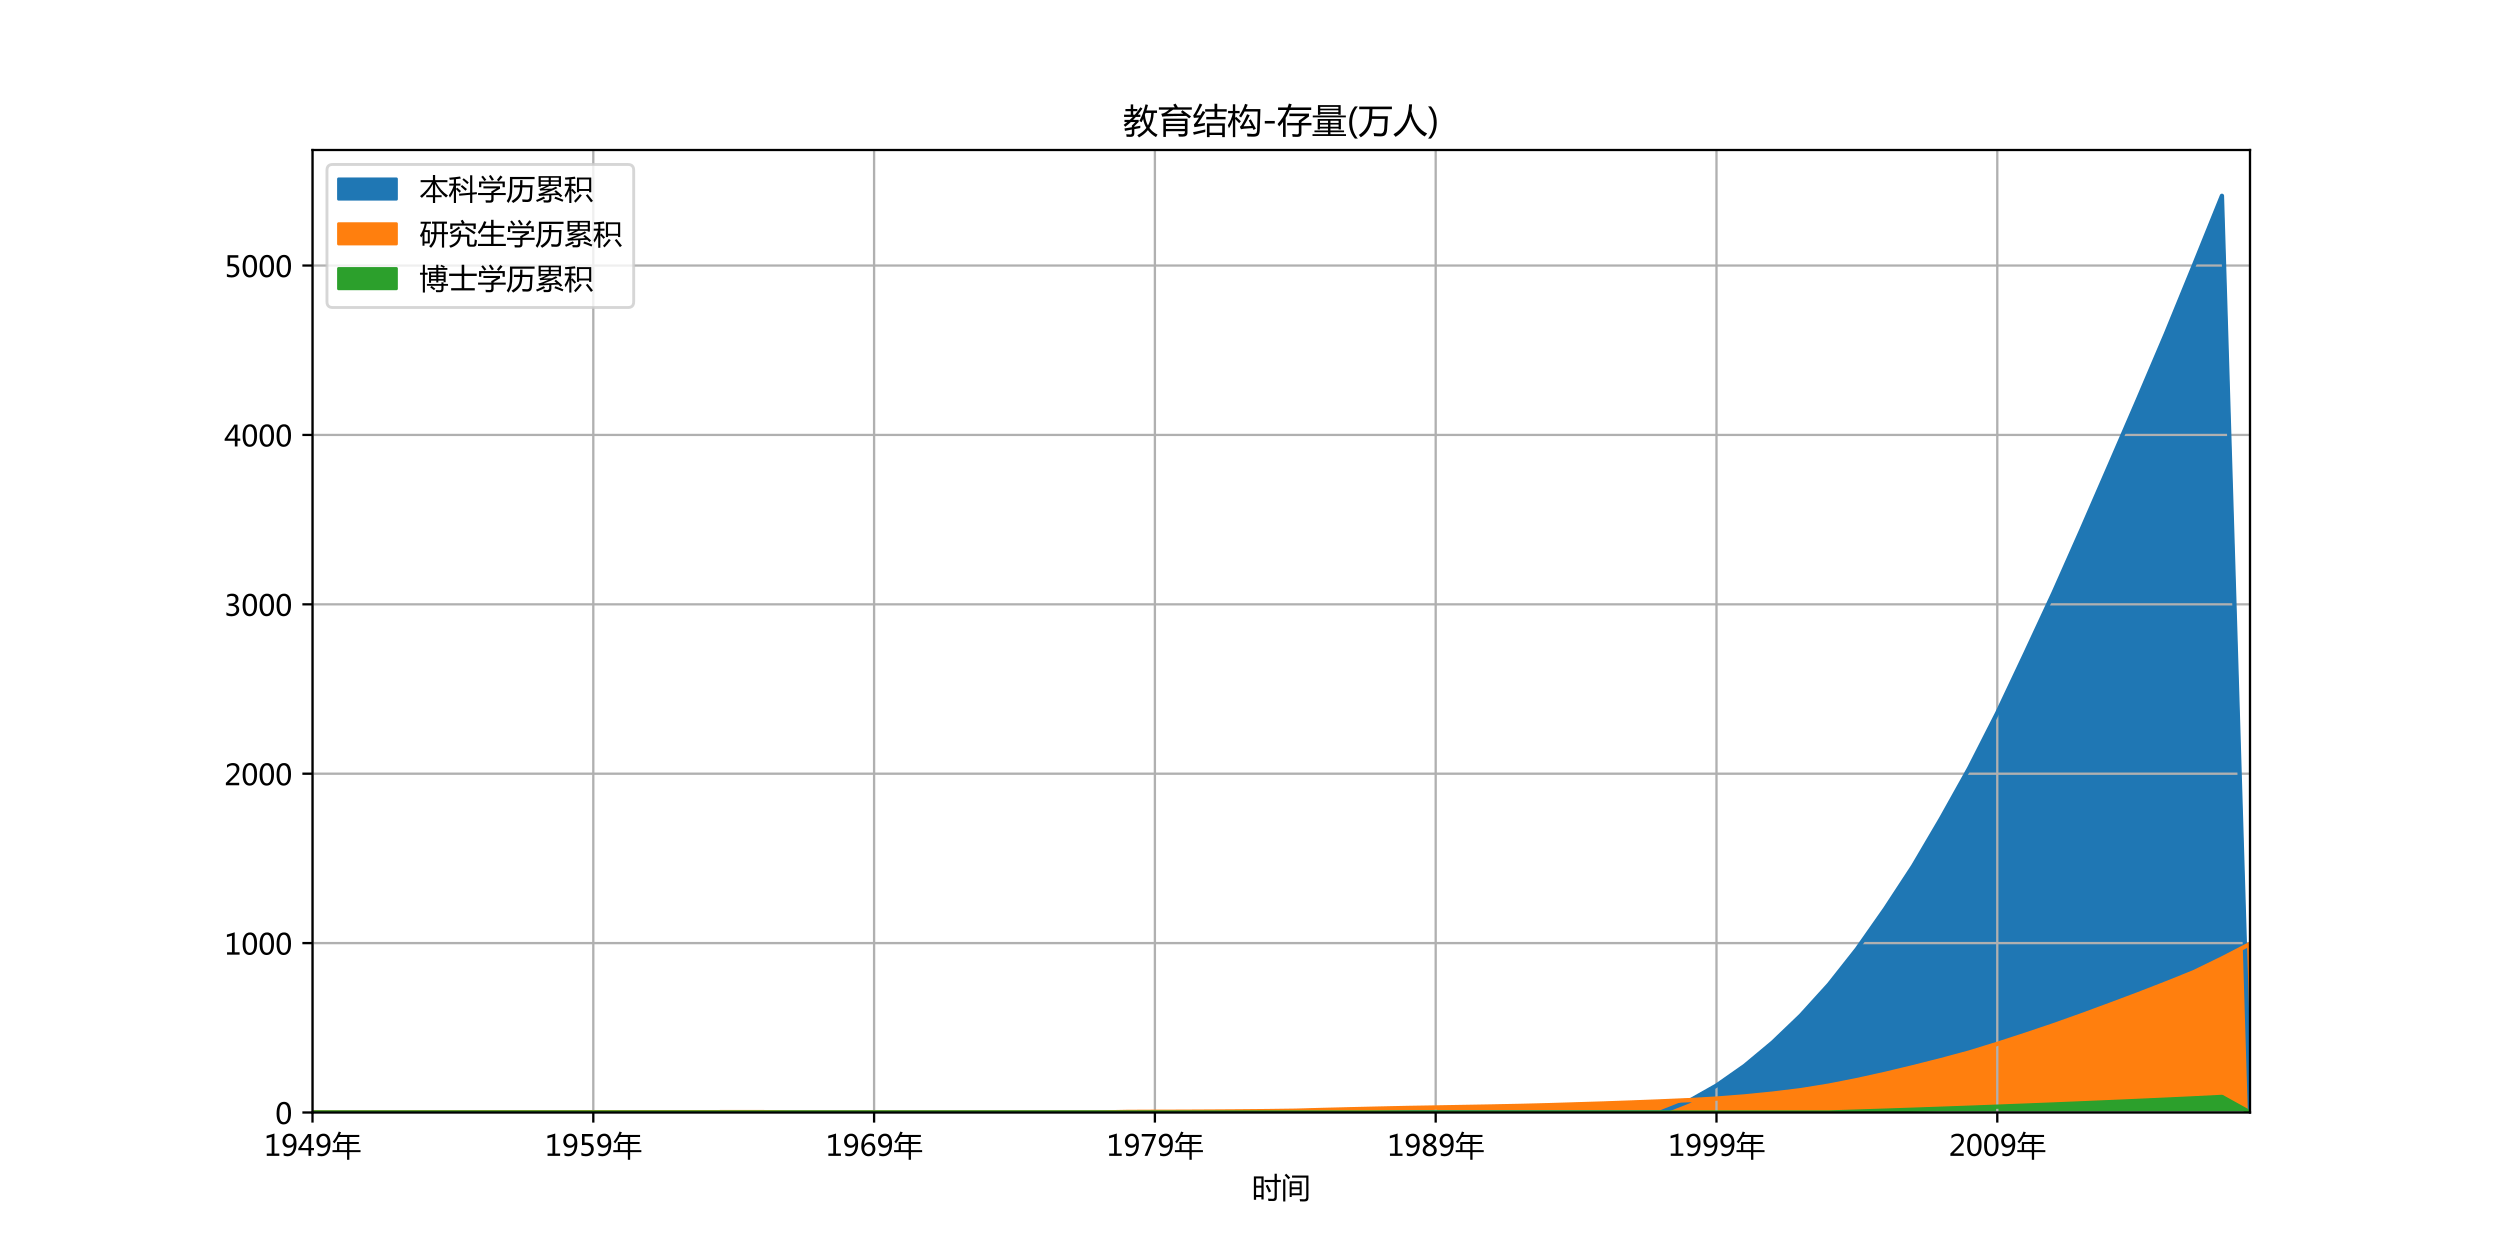 <?xml version="1.0" encoding="utf-8" standalone="no"?>
<!DOCTYPE svg PUBLIC "-//W3C//DTD SVG 1.1//EN"
  "http://www.w3.org/Graphics/SVG/1.1/DTD/svg11.dtd">
<!-- Created with matplotlib (http://matplotlib.org/) -->
<svg height="432pt" version="1.1" viewBox="0 0 864 432" width="864pt" xmlns="http://www.w3.org/2000/svg" xmlns:xlink="http://www.w3.org/1999/xlink">
 <defs>
  <style type="text/css">
*{stroke-linecap:butt;stroke-linejoin:round;}
  </style>
 </defs>
 <g id="figure_1">
  <g id="patch_1">
   <path d="M 0 432 
L 864 432 
L 864 0 
L 0 0 
z
" style="fill:#ffffff;"/>
  </g>
  <g id="axes_1">
   <g id="patch_2">
    <path d="M 108 384.48 
L 777.6 384.48 
L 777.6 51.84 
L 108 51.84 
z
" style="fill:#ffffff;"/>
   </g>
   <g id="PolyCollection_1">
    <defs>
     <path d="M 108 -47.52 
L 108 -47.52 
L 117.704 -47.52 
L 127.409 -47.52 
L 137.113 -47.52 
L 146.817 -47.52 
L 156.522 -47.52 
L 166.226 -47.52 
L 175.93 -47.52 
L 185.635 -47.52 
L 195.339 -47.52 
L 205.043 -47.52 
L 214.748 -47.52 
L 224.452 -47.52 
L 234.157 -47.52 
L 243.861 -47.52 
L 253.565 -47.52 
L 263.27 -47.52 
L 272.974 -47.52 
L 282.678 -47.52 
L 292.383 -47.52 
L 302.087 -47.52 
L 311.791 -47.52 
L 321.496 -47.52 
L 331.2 -47.52 
L 340.904 -47.52 
L 350.609 -47.52 
L 360.313 -47.52 
L 370.017 -47.52 
L 379.722 -47.52 
L 389.426 -47.52 
L 399.13 -47.52 
L 408.835 -47.52 
L 418.539 -47.52 
L 428.243 -47.52 
L 437.948 -47.52 
L 447.652 -47.52 
L 457.357 -47.52 
L 467.061 -47.52 
L 476.765 -47.52 
L 486.47 -47.52 
L 496.174 -47.52 
L 505.878 -47.52 
L 515.583 -47.52 
L 525.287 -47.52 
L 534.991 -47.52 
L 544.696 -47.52 
L 554.4 -47.52 
L 564.104 -47.52 
L 573.809 -47.52 
L 583.513 -47.52 
L 593.217 -47.52 
L 602.922 -47.52 
L 612.626 -47.52 
L 622.33 -47.52 
L 632.035 -47.52 
L 641.739 -47.52 
L 651.443 -47.52 
L 661.148 -47.52 
L 670.852 -47.52 
L 680.557 -47.52 
L 690.261 -47.52 
L 699.965 -47.52 
L 709.67 -47.52 
L 719.374 -47.52 
L 729.078 -47.52 
L 738.783 -47.52 
L 748.487 -47.52 
L 758.191 -47.52 
L 767.896 -47.52 
L 777.6 -47.52 
L 777.6 -47.52 
L 777.6 -47.52 
L 767.896 -364.32 
L 758.191 -340.274 
L 748.487 -316.541 
L 738.783 -293.744 
L 729.078 -271.298 
L 719.374 -248.968 
L 709.67 -227.07 
L 699.965 -206.191 
L 690.261 -185.628 
L 680.557 -166.537 
L 670.852 -149.147 
L 661.148 -132.632 
L 651.443 -117.816 
L 641.739 -103.979 
L 632.035 -91.69 
L 622.33 -81.005 
L 612.626 -71.709 
L 602.922 -63.619 
L 593.217 -56.827 
L 583.513 -51.344 
L 573.809 -47.52 
L 564.104 -47.52 
L 554.4 -47.52 
L 544.696 -47.52 
L 534.991 -47.52 
L 525.287 -47.52 
L 515.583 -47.52 
L 505.878 -47.52 
L 496.174 -47.52 
L 486.47 -47.52 
L 476.765 -47.52 
L 467.061 -47.52 
L 457.357 -47.52 
L 447.652 -47.52 
L 437.948 -47.52 
L 428.243 -47.52 
L 418.539 -47.52 
L 408.835 -47.52 
L 399.13 -47.52 
L 389.426 -47.52 
L 379.722 -47.52 
L 370.017 -47.52 
L 360.313 -47.52 
L 350.609 -47.52 
L 340.904 -47.52 
L 331.2 -47.52 
L 321.496 -47.52 
L 311.791 -47.52 
L 302.087 -47.52 
L 292.383 -47.52 
L 282.678 -47.52 
L 272.974 -47.52 
L 263.27 -47.52 
L 253.565 -47.52 
L 243.861 -47.52 
L 234.157 -47.52 
L 224.452 -47.52 
L 214.748 -47.52 
L 205.043 -47.52 
L 195.339 -47.52 
L 185.635 -47.52 
L 175.93 -47.52 
L 166.226 -47.52 
L 156.522 -47.52 
L 146.817 -47.52 
L 137.113 -47.52 
L 127.409 -47.52 
L 117.704 -47.52 
L 108 -47.52 
z
" id="mdea0670518" style="stroke:#1f77b4;"/>
    </defs>
    <g clip-path="url(#p32a58e1738)">
     <use style="fill:#1f77b4;stroke:#1f77b4;" x="0" xlink:href="#mdea0670518" y="432"/>
    </g>
   </g>
   <g id="PolyCollection_2">
    <defs>
     <path d="M 108 -47.521 
L 108 -47.52 
L 117.704 -47.52 
L 127.409 -47.52 
L 137.113 -47.52 
L 146.817 -47.52 
L 156.522 -47.52 
L 166.226 -47.52 
L 175.93 -47.52 
L 185.635 -47.52 
L 195.339 -47.52 
L 205.043 -47.52 
L 214.748 -47.52 
L 224.452 -47.52 
L 234.157 -47.52 
L 243.861 -47.52 
L 253.565 -47.52 
L 263.27 -47.52 
L 272.974 -47.52 
L 282.678 -47.52 
L 292.383 -47.52 
L 302.087 -47.52 
L 311.791 -47.52 
L 321.496 -47.52 
L 331.2 -47.52 
L 340.904 -47.52 
L 350.609 -47.52 
L 360.313 -47.52 
L 370.017 -47.52 
L 379.722 -47.52 
L 389.426 -47.52 
L 399.13 -47.52 
L 408.835 -47.52 
L 418.539 -47.52 
L 428.243 -47.52 
L 437.948 -47.52 
L 447.652 -47.52 
L 457.357 -47.52 
L 467.061 -47.52 
L 476.765 -47.52 
L 486.47 -47.52 
L 496.174 -47.52 
L 505.878 -47.52 
L 515.583 -47.52 
L 525.287 -47.52 
L 534.991 -47.52 
L 544.696 -47.52 
L 554.4 -47.52 
L 564.104 -47.52 
L 573.809 -47.52 
L 583.513 -47.52 
L 593.217 -47.52 
L 602.922 -47.52 
L 612.626 -47.52 
L 622.33 -47.52 
L 632.035 -47.52 
L 641.739 -47.52 
L 651.443 -47.52 
L 661.148 -47.52 
L 670.852 -47.52 
L 680.557 -47.52 
L 690.261 -47.52 
L 699.965 -47.52 
L 709.67 -47.52 
L 719.374 -47.52 
L 729.078 -47.52 
L 738.783 -47.52 
L 748.487 -47.52 
L 758.191 -47.52 
L 767.896 -47.52 
L 777.6 -47.52 
L 777.6 -105.76 
L 777.6 -105.76 
L 767.896 -100.737 
L 758.191 -96.018 
L 748.487 -92.113 
L 738.783 -88.336 
L 729.078 -84.699 
L 719.374 -81.12 
L 709.67 -77.668 
L 699.965 -74.389 
L 690.261 -71.238 
L 680.557 -68.247 
L 670.852 -65.633 
L 661.148 -63.183 
L 651.443 -60.853 
L 641.739 -58.717 
L 632.035 -56.807 
L 622.33 -55.233 
L 612.626 -54.047 
L 602.922 -53.08 
L 593.217 -52.328 
L 583.513 -51.788 
L 573.809 -51.363 
L 564.104 -50.99 
L 554.4 -50.642 
L 544.696 -50.343 
L 534.991 -50.046 
L 525.287 -49.799 
L 515.583 -49.603 
L 505.878 -49.429 
L 496.174 -49.256 
L 486.47 -49.089 
L 476.765 -48.88 
L 467.061 -48.651 
L 457.357 -48.41 
L 447.652 -48.135 
L 437.948 -48 
L 428.243 -47.908 
L 418.539 -47.843 
L 408.835 -47.788 
L 399.13 -47.767 
L 389.426 -47.72 
L 379.722 -47.52 
L 370.017 -47.52 
L 360.313 -47.52 
L 350.609 -47.52 
L 340.904 -47.52 
L 331.2 -47.52 
L 321.496 -47.52 
L 311.791 -47.52 
L 302.087 -47.52 
L 292.383 -47.52 
L 282.678 -47.52 
L 272.974 -47.52 
L 263.27 -47.657 
L 253.565 -47.648 
L 243.861 -47.641 
L 234.157 -47.637 
L 224.452 -47.629 
L 214.748 -47.616 
L 205.043 -47.603 
L 195.339 -47.595 
L 185.635 -47.593 
L 175.93 -47.591 
L 166.226 -47.578 
L 156.522 -47.568 
L 146.817 -47.561 
L 137.113 -47.544 
L 127.409 -47.534 
L 117.704 -47.527 
L 108 -47.521 
z
" id="m414ee2c685" style="stroke:#ff7f0e;"/>
    </defs>
    <g clip-path="url(#p32a58e1738)">
     <use style="fill:#ff7f0e;stroke:#ff7f0e;" x="0" xlink:href="#m414ee2c685" y="432"/>
    </g>
   </g>
   <g id="PolyCollection_3">
    <defs>
     <path d="M 108 -47.52 
L 108 -47.52 
L 117.704 -47.52 
L 127.409 -47.52 
L 137.113 -47.52 
L 146.817 -47.52 
L 156.522 -47.52 
L 166.226 -47.52 
L 175.93 -47.52 
L 185.635 -47.52 
L 195.339 -47.52 
L 205.043 -47.52 
L 214.748 -47.52 
L 224.452 -47.52 
L 234.157 -47.52 
L 243.861 -47.52 
L 253.565 -47.52 
L 263.27 -47.52 
L 272.974 -47.52 
L 282.678 -47.52 
L 292.383 -47.52 
L 302.087 -47.52 
L 311.791 -47.52 
L 321.496 -47.52 
L 331.2 -47.52 
L 340.904 -47.52 
L 350.609 -47.52 
L 360.313 -47.52 
L 370.017 -47.52 
L 379.722 -47.52 
L 389.426 -47.52 
L 399.13 -47.52 
L 408.835 -47.52 
L 418.539 -47.52 
L 428.243 -47.52 
L 437.948 -47.52 
L 447.652 -47.52 
L 457.357 -47.52 
L 467.061 -47.52 
L 476.765 -47.52 
L 486.47 -47.52 
L 496.174 -47.52 
L 505.878 -47.52 
L 515.583 -47.52 
L 525.287 -47.52 
L 534.991 -47.52 
L 544.696 -47.52 
L 554.4 -47.52 
L 564.104 -47.52 
L 573.809 -47.52 
L 583.513 -47.52 
L 593.217 -47.52 
L 602.922 -47.52 
L 612.626 -47.52 
L 622.33 -47.52 
L 632.035 -47.52 
L 641.739 -47.52 
L 651.443 -47.52 
L 661.148 -47.52 
L 670.852 -47.52 
L 680.557 -47.52 
L 690.261 -47.52 
L 699.965 -47.52 
L 709.67 -47.52 
L 719.374 -47.52 
L 729.078 -47.52 
L 738.783 -47.52 
L 748.487 -47.52 
L 758.191 -47.52 
L 767.896 -47.52 
L 777.6 -47.52 
L 777.6 -47.52 
L 777.6 -47.52 
L 767.896 -52.906 
L 758.191 -52.415 
L 748.487 -51.963 
L 738.783 -51.527 
L 729.078 -51.102 
L 719.374 -50.69 
L 709.67 -50.289 
L 699.965 -49.906 
L 690.261 -49.532 
L 680.557 -49.17 
L 670.852 -48.82 
L 661.148 -48.48 
L 651.443 -48.153 
L 641.739 -47.832 
L 632.035 -47.52 
L 622.33 -47.52 
L 612.626 -47.52 
L 602.922 -47.52 
L 593.217 -47.52 
L 583.513 -47.52 
L 573.809 -47.52 
L 564.104 -47.52 
L 554.4 -47.52 
L 544.696 -47.52 
L 534.991 -47.52 
L 525.287 -47.52 
L 515.583 -47.52 
L 505.878 -47.52 
L 496.174 -47.52 
L 486.47 -47.52 
L 476.765 -47.52 
L 467.061 -47.52 
L 457.357 -47.52 
L 447.652 -47.52 
L 437.948 -47.52 
L 428.243 -47.52 
L 418.539 -47.52 
L 408.835 -47.52 
L 399.13 -47.52 
L 389.426 -47.52 
L 379.722 -47.52 
L 370.017 -47.52 
L 360.313 -47.52 
L 350.609 -47.52 
L 340.904 -47.52 
L 331.2 -47.52 
L 321.496 -47.52 
L 311.791 -47.52 
L 302.087 -47.52 
L 292.383 -47.52 
L 282.678 -47.52 
L 272.974 -47.52 
L 263.27 -47.52 
L 253.565 -47.52 
L 243.861 -47.52 
L 234.157 -47.52 
L 224.452 -47.52 
L 214.748 -47.52 
L 205.043 -47.52 
L 195.339 -47.52 
L 185.635 -47.52 
L 175.93 -47.52 
L 166.226 -47.52 
L 156.522 -47.52 
L 146.817 -47.52 
L 137.113 -47.52 
L 127.409 -47.52 
L 117.704 -47.52 
L 108 -47.52 
z
" id="mf126eeb526" style="stroke:#2ca02c;"/>
    </defs>
    <g clip-path="url(#p32a58e1738)">
     <use style="fill:#2ca02c;stroke:#2ca02c;" x="0" xlink:href="#mf126eeb526" y="432"/>
    </g>
   </g>
   <g id="matplotlib.axis_1">
    <g id="xtick_1">
     <g id="line2d_1">
      <path clip-path="url(#p32a58e1738)" d="M 108 384.48 
L 108 51.84 
" style="fill:none;stroke:#b0b0b0;stroke-linecap:square;stroke-width:0.8;"/>
     </g>
     <g id="line2d_2">
      <defs>
       <path d="M 0 0 
L 0 3.5 
" id="ma302f17c4e" style="stroke:#000000;stroke-width:0.8;"/>
      </defs>
      <g>
       <use style="stroke:#000000;stroke-width:0.8;" x="108" xlink:href="#ma302f17c4e" y="384.48"/>
      </g>
     </g>
     <g id="text_1">
      <!-- 1949年 -->
      <defs>
       <path d="M 52.594 0 
L 9.234 0 
L 9.234 8.25 
L 26.172 8.25 
L 26.172 65.672 
L 8.797 60.641 
L 8.797 69.438 
L 35.688 77.25 
L 35.688 8.25 
L 52.594 8.25 
z
" id="MicrosoftYaHei-31"/>
       <path d="M 9.031 10.25 
Q 15.281 6.641 22.516 6.641 
Q 32.672 6.641 38.25 14.641 
Q 43.844 22.656 43.844 37.406 
Q 43.75 37.312 43.656 37.406 
Q 38.672 27.938 26.906 27.938 
Q 17.391 27.938 11.141 34.469 
Q 4.891 41.016 4.891 51.469 
Q 4.891 62.594 11.719 69.75 
Q 18.562 76.906 29.438 76.906 
Q 40.719 76.906 47.062 68.047 
Q 53.422 59.188 53.422 42.234 
Q 53.422 21.297 45.219 10.016 
Q 37.016 -1.266 22.516 -1.266 
Q 14.547 -1.266 9.031 1.312 
z
M 14.547 52.688 
Q 14.547 45.062 18.453 40.594 
Q 22.359 36.141 29.25 36.141 
Q 35.203 36.141 39.25 40.203 
Q 43.312 44.281 43.312 50.094 
Q 43.312 58.25 39.281 63.594 
Q 35.25 68.953 28.656 68.953 
Q 22.562 68.953 18.547 64.312 
Q 14.547 59.672 14.547 52.688 
z
" id="MicrosoftYaHei-39"/>
       <path d="M 55.078 19.625 
L 45.406 19.625 
L 45.406 0 
L 36.141 0 
L 36.141 19.625 
L 0.875 19.625 
L 0.875 25.828 
L 34.328 75.641 
L 45.406 75.641 
L 45.406 27.203 
L 55.078 27.203 
z
M 36.141 27.203 
L 36.141 58.891 
Q 36.141 62.25 36.328 66.656 
L 36.141 66.656 
Q 35.453 64.797 33.25 60.844 
L 10.75 27.203 
z
" id="MicrosoftYaHei-34"/>
       <path d="M 1.859 19.969 
L 17.578 19.969 
L 17.578 47.906 
L 52.156 47.906 
L 52.156 65.281 
L 23.438 65.281 
Q 16.844 53.422 8.688 43.406 
Q 6.156 46.141 2.641 48.875 
Q 16.5 64.5 23.438 83.938 
L 31.453 81.688 
Q 29.391 76.859 27.156 72.312 
L 94.344 72.312 
L 94.344 65.281 
L 60.062 65.281 
L 60.062 47.906 
L 92.672 47.906 
L 92.672 41.062 
L 60.062 41.062 
L 60.062 19.969 
L 98.734 19.969 
L 98.734 12.938 
L 60.062 12.938 
L 60.062 -13.422 
L 52.156 -13.422 
L 52.156 12.938 
L 1.859 12.938 
z
M 25.297 19.969 
L 52.156 19.969 
L 52.156 41.062 
L 25.297 41.062 
z
" id="MicrosoftYaHei-5e74"/>
      </defs>
      <g transform="translate(91.272 399.474)scale(0.1 -0.1)">
       <use xlink:href="#MicrosoftYaHei-31"/>
       <use x="58.643" xlink:href="#MicrosoftYaHei-39"/>
       <use x="117.285" xlink:href="#MicrosoftYaHei-34"/>
       <use x="175.928" xlink:href="#MicrosoftYaHei-39"/>
       <use x="234.57" xlink:href="#MicrosoftYaHei-5e74"/>
      </g>
     </g>
    </g>
    <g id="xtick_2">
     <g id="line2d_3">
      <path clip-path="url(#p32a58e1738)" d="M 205.043 384.48 
L 205.043 51.84 
" style="fill:none;stroke:#b0b0b0;stroke-linecap:square;stroke-width:0.8;"/>
     </g>
     <g id="line2d_4">
      <g>
       <use style="stroke:#000000;stroke-width:0.8;" x="205.043" xlink:href="#ma302f17c4e" y="384.48"/>
      </g>
     </g>
     <g id="text_2">
      <!-- 1959年 -->
      <defs>
       <path d="M 8.641 11.625 
Q 16.266 6.641 24.516 6.641 
Q 32.328 6.641 37.109 11 
Q 41.891 15.375 41.891 22.609 
Q 41.891 29.891 37.031 33.891 
Q 32.172 37.891 22.953 37.891 
Q 18.5 37.891 10.984 37.203 
L 10.984 75.641 
L 48.188 75.641 
L 48.188 67.188 
L 19.875 67.188 
L 19.875 45.797 
Q 24.125 46.047 26.266 46.047 
Q 38.234 46.047 44.922 39.984 
Q 51.609 33.938 51.609 23.297 
Q 51.609 12.312 44.422 5.516 
Q 37.25 -1.266 24.609 -1.266 
Q 14.016 -1.266 8.641 1.859 
z
" id="MicrosoftYaHei-35"/>
      </defs>
      <g transform="translate(188.315 399.474)scale(0.1 -0.1)">
       <use xlink:href="#MicrosoftYaHei-31"/>
       <use x="58.643" xlink:href="#MicrosoftYaHei-39"/>
       <use x="117.285" xlink:href="#MicrosoftYaHei-35"/>
       <use x="175.928" xlink:href="#MicrosoftYaHei-39"/>
       <use x="234.57" xlink:href="#MicrosoftYaHei-5e74"/>
      </g>
     </g>
    </g>
    <g id="xtick_3">
     <g id="line2d_5">
      <path clip-path="url(#p32a58e1738)" d="M 302.087 384.48 
L 302.087 51.84 
" style="fill:none;stroke:#b0b0b0;stroke-linecap:square;stroke-width:0.8;"/>
     </g>
     <g id="line2d_6">
      <g>
       <use style="stroke:#000000;stroke-width:0.8;" x="302.087" xlink:href="#ma302f17c4e" y="384.48"/>
      </g>
     </g>
     <g id="text_3">
      <!-- 1969年 -->
      <defs>
       <path d="M 49.703 65.922 
Q 43.797 68.953 37.359 68.953 
Q 27.547 68.953 21.578 60.406 
Q 15.625 51.859 15.531 37.062 
L 15.766 37.062 
Q 21.141 47.469 32.906 47.469 
Q 42.719 47.469 48.578 41.062 
Q 54.438 34.672 54.438 24.078 
Q 54.438 12.984 47.672 5.859 
Q 40.922 -1.266 30.422 -1.266 
Q 18.891 -1.266 12.328 7.734 
Q 5.766 16.75 5.766 33.297 
Q 5.766 53.328 14.375 65.109 
Q 23 76.906 37.062 76.906 
Q 45.125 76.906 49.703 74.703 
z
M 16.109 24.75 
Q 16.109 17.281 20.094 11.953 
Q 24.078 6.641 30.672 6.641 
Q 36.922 6.641 40.828 11.234 
Q 44.734 15.828 44.734 23.047 
Q 44.734 30.859 41.047 35.203 
Q 37.359 39.547 30.562 39.547 
Q 24.125 39.547 20.109 35.156 
Q 16.109 30.766 16.109 24.75 
z
" id="MicrosoftYaHei-36"/>
      </defs>
      <g transform="translate(285.359 399.474)scale(0.1 -0.1)">
       <use xlink:href="#MicrosoftYaHei-31"/>
       <use x="58.643" xlink:href="#MicrosoftYaHei-39"/>
       <use x="117.285" xlink:href="#MicrosoftYaHei-36"/>
       <use x="175.928" xlink:href="#MicrosoftYaHei-39"/>
       <use x="234.57" xlink:href="#MicrosoftYaHei-5e74"/>
      </g>
     </g>
    </g>
    <g id="xtick_4">
     <g id="line2d_7">
      <path clip-path="url(#p32a58e1738)" d="M 399.13 384.48 
L 399.13 51.84 
" style="fill:none;stroke:#b0b0b0;stroke-linecap:square;stroke-width:0.8;"/>
     </g>
     <g id="line2d_8">
      <g>
       <use style="stroke:#000000;stroke-width:0.8;" x="399.13" xlink:href="#ma302f17c4e" y="384.48"/>
      </g>
     </g>
     <g id="text_4">
      <!-- 1979年 -->
      <defs>
       <path d="M 53.766 72.312 
L 24.172 0 
L 14.266 0 
L 42.391 67.188 
L 4.594 67.188 
L 4.594 75.641 
L 53.766 75.641 
z
" id="MicrosoftYaHei-37"/>
      </defs>
      <g transform="translate(382.402 399.474)scale(0.1 -0.1)">
       <use xlink:href="#MicrosoftYaHei-31"/>
       <use x="58.643" xlink:href="#MicrosoftYaHei-39"/>
       <use x="117.285" xlink:href="#MicrosoftYaHei-37"/>
       <use x="175.928" xlink:href="#MicrosoftYaHei-39"/>
       <use x="234.57" xlink:href="#MicrosoftYaHei-5e74"/>
      </g>
     </g>
    </g>
    <g id="xtick_5">
     <g id="line2d_9">
      <path clip-path="url(#p32a58e1738)" d="M 496.174 384.48 
L 496.174 51.84 
" style="fill:none;stroke:#b0b0b0;stroke-linecap:square;stroke-width:0.8;"/>
     </g>
     <g id="line2d_10">
      <g>
       <use style="stroke:#000000;stroke-width:0.8;" x="496.174" xlink:href="#ma302f17c4e" y="384.48"/>
      </g>
     </g>
     <g id="text_5">
      <!-- 1989年 -->
      <defs>
       <path d="M 21.391 39.797 
Q 7.859 46.094 7.859 58.062 
Q 7.859 66.406 14.203 71.656 
Q 20.562 76.906 30.422 76.906 
Q 39.453 76.906 45.312 71.969 
Q 51.172 67.047 51.172 59.234 
Q 51.172 46.625 37.062 39.844 
L 37.062 39.656 
Q 53.609 33.688 53.609 19.344 
Q 53.609 9.906 46.797 4.312 
Q 39.984 -1.266 27.781 -1.266 
Q 17.781 -1.266 11.469 4.25 
Q 5.172 9.766 5.172 18.562 
Q 5.172 33.016 21.391 39.594 
z
M 41.5 58.109 
Q 41.5 63.188 38.328 66.109 
Q 35.156 69.047 29.734 69.047 
Q 24.656 69.047 21.094 65.984 
Q 17.531 62.938 17.531 58.203 
Q 17.531 48.734 29.391 43.797 
Q 41.5 48.828 41.5 58.109 
z
M 28.812 35.25 
Q 14.797 29.594 14.797 19.047 
Q 14.797 13.578 18.891 10.062 
Q 23 6.547 29.594 6.547 
Q 35.984 6.547 39.984 10.031 
Q 44 13.531 44 18.75 
Q 44 29.734 28.812 35.25 
z
" id="MicrosoftYaHei-38"/>
      </defs>
      <g transform="translate(479.446 399.474)scale(0.1 -0.1)">
       <use xlink:href="#MicrosoftYaHei-31"/>
       <use x="58.643" xlink:href="#MicrosoftYaHei-39"/>
       <use x="117.285" xlink:href="#MicrosoftYaHei-38"/>
       <use x="175.928" xlink:href="#MicrosoftYaHei-39"/>
       <use x="234.57" xlink:href="#MicrosoftYaHei-5e74"/>
      </g>
     </g>
    </g>
    <g id="xtick_6">
     <g id="line2d_11">
      <path clip-path="url(#p32a58e1738)" d="M 593.217 384.48 
L 593.217 51.84 
" style="fill:none;stroke:#b0b0b0;stroke-linecap:square;stroke-width:0.8;"/>
     </g>
     <g id="line2d_12">
      <g>
       <use style="stroke:#000000;stroke-width:0.8;" x="593.217" xlink:href="#ma302f17c4e" y="384.48"/>
      </g>
     </g>
     <g id="text_6">
      <!-- 1999年 -->
      <g transform="translate(576.489 399.474)scale(0.1 -0.1)">
       <use xlink:href="#MicrosoftYaHei-31"/>
       <use x="58.643" xlink:href="#MicrosoftYaHei-39"/>
       <use x="117.285" xlink:href="#MicrosoftYaHei-39"/>
       <use x="175.928" xlink:href="#MicrosoftYaHei-39"/>
       <use x="234.57" xlink:href="#MicrosoftYaHei-5e74"/>
      </g>
     </g>
    </g>
    <g id="xtick_7">
     <g id="line2d_13">
      <path clip-path="url(#p32a58e1738)" d="M 690.261 384.48 
L 690.261 51.84 
" style="fill:none;stroke:#b0b0b0;stroke-linecap:square;stroke-width:0.8;"/>
     </g>
     <g id="line2d_14">
      <g>
       <use style="stroke:#000000;stroke-width:0.8;" x="690.261" xlink:href="#ma302f17c4e" y="384.48"/>
      </g>
     </g>
     <g id="text_7">
      <!-- 2009年 -->
      <defs>
       <path d="M 51.172 0 
L 5.172 0 
L 5.172 8.297 
L 27.156 30.219 
Q 36.234 39.312 39.312 44.609 
Q 42.391 49.906 42.391 55.562 
Q 42.391 62.016 38.766 65.453 
Q 35.156 68.891 28.328 68.891 
Q 18.219 68.891 9.031 60.297 
L 9.031 70.016 
Q 17.969 76.906 29.828 76.906 
Q 40.047 76.906 45.953 71.391 
Q 51.859 65.875 51.859 56.547 
Q 51.859 49.516 48.062 42.75 
Q 44.281 35.984 33.734 25.531 
L 16.5 8.688 
L 16.5 8.5 
L 51.172 8.5 
z
" id="MicrosoftYaHei-32"/>
       <path d="M 4.438 36.328 
Q 4.438 56.344 11.078 66.625 
Q 17.719 76.906 30.328 76.906 
Q 54.344 76.906 54.344 38.141 
Q 54.344 19 47.578 8.859 
Q 40.828 -1.266 28.609 -1.266 
Q 17.094 -1.266 10.766 8.344 
Q 4.438 17.969 4.438 36.328 
z
M 14.203 36.766 
Q 14.203 6.641 29.5 6.641 
Q 44.531 6.641 44.531 37.25 
Q 44.531 68.953 29.781 68.953 
Q 14.203 68.953 14.203 36.766 
z
" id="MicrosoftYaHei-30"/>
      </defs>
      <g transform="translate(673.533 399.474)scale(0.1 -0.1)">
       <use xlink:href="#MicrosoftYaHei-32"/>
       <use x="58.643" xlink:href="#MicrosoftYaHei-30"/>
       <use x="117.285" xlink:href="#MicrosoftYaHei-30"/>
       <use x="175.928" xlink:href="#MicrosoftYaHei-39"/>
       <use x="234.57" xlink:href="#MicrosoftYaHei-5e74"/>
      </g>
     </g>
    </g>
    <g id="text_8">
     <!-- 时间 -->
     <defs>
      <path d="M 5.375 73.875 
L 39.062 73.875 
L 39.062 -5.719 
L 31.344 -5.719 
L 31.344 2.391 
L 13.094 2.391 
L 13.094 -6.891 
L 5.375 -6.891 
z
M 42.281 61.578 
L 76.953 61.578 
L 76.953 83.156 
L 84.766 83.156 
L 84.766 61.578 
L 98.641 61.578 
L 98.641 54.344 
L 84.766 54.344 
L 84.766 1.812 
Q 84.766 -11.281 72.266 -11.281 
Q 66.609 -11.281 55.672 -10.984 
Q 55.172 -7.469 54.109 -2.781 
Q 64.359 -3.562 70.125 -3.562 
Q 76.953 -3.562 76.953 3.375 
L 76.953 54.344 
L 42.281 54.344 
z
M 13.094 9.625 
L 31.344 9.625 
L 31.344 34.906 
L 13.094 34.906 
z
M 31.344 66.656 
L 13.094 66.656 
L 13.094 41.938 
L 31.344 41.938 
z
M 53.219 44.969 
Q 61.031 30.719 65.047 22.219 
Q 62.5 21.047 57.234 18.312 
Q 53.422 27.594 46.297 41.453 
z
" id="MicrosoftYaHei-65f6"/>
      <path d="M 29.109 56.984 
L 70.516 56.984 
L 70.516 8.641 
L 36.141 8.641 
L 36.141 2.594 
L 29.109 2.594 
z
M 37.312 69.578 
L 37.312 76.906 
L 93.953 76.906 
L 93.953 -0.438 
Q 93.953 -12.75 79.984 -12.75 
Q 74.312 -12.75 65.141 -12.547 
Q 64.75 -9.625 63.578 -4.641 
Q 71.688 -5.219 79 -5.219 
Q 86.328 -5.219 86.328 1.906 
L 86.328 69.578 
z
M 6.547 63.812 
L 14.156 63.812 
L 14.156 -12.75 
L 6.547 -12.75 
z
M 36.141 15.578 
L 63.484 15.578 
L 63.484 29.438 
L 36.141 29.438 
z
M 63.484 50.047 
L 36.141 50.047 
L 36.141 36.375 
L 63.484 36.375 
z
M 11.625 78.172 
L 17.188 83.156 
Q 24.609 76.125 30.953 69.484 
L 24.609 63.922 
Q 18.656 70.953 11.625 78.172 
z
" id="MicrosoftYaHei-95f4"/>
     </defs>
     <g transform="translate(432.8 413.953)scale(0.1 -0.1)">
      <use xlink:href="#MicrosoftYaHei-65f6"/>
      <use x="100" xlink:href="#MicrosoftYaHei-95f4"/>
     </g>
    </g>
   </g>
   <g id="matplotlib.axis_2">
    <g id="ytick_1">
     <g id="line2d_15">
      <path clip-path="url(#p32a58e1738)" d="M 108 384.48 
L 777.6 384.48 
" style="fill:none;stroke:#b0b0b0;stroke-linecap:square;stroke-width:0.8;"/>
     </g>
     <g id="line2d_16">
      <defs>
       <path d="M 0 0 
L -3.5 0 
" id="me2bea266ea" style="stroke:#000000;stroke-width:0.8;"/>
      </defs>
      <g>
       <use style="stroke:#000000;stroke-width:0.8;" x="108" xlink:href="#me2bea266ea" y="384.48"/>
      </g>
     </g>
     <g id="text_9">
      <!-- 0 -->
      <g transform="translate(95.136 388.477)scale(0.1 -0.1)">
       <use xlink:href="#MicrosoftYaHei-30"/>
      </g>
     </g>
    </g>
    <g id="ytick_2">
     <g id="line2d_17">
      <path clip-path="url(#p32a58e1738)" d="M 108 325.938 
L 777.6 325.938 
" style="fill:none;stroke:#b0b0b0;stroke-linecap:square;stroke-width:0.8;"/>
     </g>
     <g id="line2d_18">
      <g>
       <use style="stroke:#000000;stroke-width:0.8;" x="108" xlink:href="#me2bea266ea" y="325.938"/>
      </g>
     </g>
     <g id="text_10">
      <!-- 1000 -->
      <g transform="translate(77.544 329.935)scale(0.1 -0.1)">
       <use xlink:href="#MicrosoftYaHei-31"/>
       <use x="58.643" xlink:href="#MicrosoftYaHei-30"/>
       <use x="117.285" xlink:href="#MicrosoftYaHei-30"/>
       <use x="175.928" xlink:href="#MicrosoftYaHei-30"/>
      </g>
     </g>
    </g>
    <g id="ytick_3">
     <g id="line2d_19">
      <path clip-path="url(#p32a58e1738)" d="M 108 267.396 
L 777.6 267.396 
" style="fill:none;stroke:#b0b0b0;stroke-linecap:square;stroke-width:0.8;"/>
     </g>
     <g id="line2d_20">
      <g>
       <use style="stroke:#000000;stroke-width:0.8;" x="108" xlink:href="#me2bea266ea" y="267.396"/>
      </g>
     </g>
     <g id="text_11">
      <!-- 2000 -->
      <g transform="translate(77.544 271.393)scale(0.1 -0.1)">
       <use xlink:href="#MicrosoftYaHei-32"/>
       <use x="58.643" xlink:href="#MicrosoftYaHei-30"/>
       <use x="117.285" xlink:href="#MicrosoftYaHei-30"/>
       <use x="175.928" xlink:href="#MicrosoftYaHei-30"/>
      </g>
     </g>
    </g>
    <g id="ytick_4">
     <g id="line2d_21">
      <path clip-path="url(#p32a58e1738)" d="M 108 208.854 
L 777.6 208.854 
" style="fill:none;stroke:#b0b0b0;stroke-linecap:square;stroke-width:0.8;"/>
     </g>
     <g id="line2d_22">
      <g>
       <use style="stroke:#000000;stroke-width:0.8;" x="108" xlink:href="#me2bea266ea" y="208.854"/>
      </g>
     </g>
     <g id="text_12">
      <!-- 3000 -->
      <defs>
       <path d="M 6.984 12.641 
Q 14.75 6.641 24.516 6.641 
Q 32.328 6.641 36.891 10.469 
Q 41.453 14.312 41.453 20.75 
Q 41.453 35.109 20.906 35.109 
L 14.594 35.109 
L 14.594 43.016 
L 20.609 43.016 
Q 38.812 43.016 38.812 56.5 
Q 38.812 68.953 24.906 68.953 
Q 16.938 68.953 9.906 63.578 
L 9.906 72.609 
Q 17.328 76.906 27.25 76.906 
Q 36.922 76.906 42.781 71.844 
Q 48.641 66.797 48.641 58.734 
Q 48.641 43.891 33.5 39.656 
L 33.5 39.453 
Q 41.703 38.578 46.453 33.672 
Q 51.219 28.766 51.219 21.438 
Q 51.219 11.234 43.875 4.984 
Q 36.531 -1.266 24.312 -1.266 
Q 13.578 -1.266 6.984 2.734 
z
" id="MicrosoftYaHei-33"/>
      </defs>
      <g transform="translate(77.544 212.851)scale(0.1 -0.1)">
       <use xlink:href="#MicrosoftYaHei-33"/>
       <use x="58.643" xlink:href="#MicrosoftYaHei-30"/>
       <use x="117.285" xlink:href="#MicrosoftYaHei-30"/>
       <use x="175.928" xlink:href="#MicrosoftYaHei-30"/>
      </g>
     </g>
    </g>
    <g id="ytick_5">
     <g id="line2d_23">
      <path clip-path="url(#p32a58e1738)" d="M 108 150.313 
L 777.6 150.313 
" style="fill:none;stroke:#b0b0b0;stroke-linecap:square;stroke-width:0.8;"/>
     </g>
     <g id="line2d_24">
      <g>
       <use style="stroke:#000000;stroke-width:0.8;" x="108" xlink:href="#me2bea266ea" y="150.313"/>
      </g>
     </g>
     <g id="text_13">
      <!-- 4000 -->
      <g transform="translate(77.544 154.309)scale(0.1 -0.1)">
       <use xlink:href="#MicrosoftYaHei-34"/>
       <use x="58.643" xlink:href="#MicrosoftYaHei-30"/>
       <use x="117.285" xlink:href="#MicrosoftYaHei-30"/>
       <use x="175.928" xlink:href="#MicrosoftYaHei-30"/>
      </g>
     </g>
    </g>
    <g id="ytick_6">
     <g id="line2d_25">
      <path clip-path="url(#p32a58e1738)" d="M 108 91.771 
L 777.6 91.771 
" style="fill:none;stroke:#b0b0b0;stroke-linecap:square;stroke-width:0.8;"/>
     </g>
     <g id="line2d_26">
      <g>
       <use style="stroke:#000000;stroke-width:0.8;" x="108" xlink:href="#me2bea266ea" y="91.771"/>
      </g>
     </g>
     <g id="text_14">
      <!-- 5000 -->
      <g transform="translate(77.544 95.768)scale(0.1 -0.1)">
       <use xlink:href="#MicrosoftYaHei-35"/>
       <use x="58.643" xlink:href="#MicrosoftYaHei-30"/>
       <use x="117.285" xlink:href="#MicrosoftYaHei-30"/>
       <use x="175.928" xlink:href="#MicrosoftYaHei-30"/>
      </g>
     </g>
    </g>
   </g>
   <g id="line2d_27">
    <path clip-path="url(#p32a58e1738)" d="M 108 384.48 
L 117.704 384.48 
L 127.409 384.48 
L 137.113 384.48 
L 146.817 384.48 
L 156.522 384.48 
L 166.226 384.48 
L 175.93 384.48 
L 185.635 384.48 
L 195.339 384.48 
L 205.043 384.48 
L 214.748 384.48 
L 224.452 384.48 
L 234.157 384.48 
L 243.861 384.48 
L 253.565 384.48 
L 263.27 384.48 
L 272.974 384.48 
L 282.678 384.48 
L 292.383 384.48 
L 302.087 384.48 
L 311.791 384.48 
L 321.496 384.48 
L 331.2 384.48 
L 340.904 384.48 
L 350.609 384.48 
L 360.313 384.48 
L 370.017 384.48 
L 379.722 384.48 
L 389.426 384.48 
L 399.13 384.48 
L 408.835 384.48 
L 418.539 384.48 
L 428.243 384.48 
L 437.948 384.48 
L 447.652 384.48 
L 457.357 384.48 
L 467.061 384.48 
L 476.765 384.48 
L 486.47 384.48 
L 496.174 384.48 
L 505.878 384.48 
L 515.583 384.48 
L 525.287 384.48 
L 534.991 384.48 
L 544.696 384.48 
L 554.4 384.48 
L 564.104 384.48 
L 573.809 384.48 
L 583.513 380.656 
L 593.217 375.173 
L 602.922 368.381 
L 612.626 360.291 
L 622.33 350.995 
L 632.035 340.31 
L 641.739 328.021 
L 651.443 314.184 
L 661.148 299.368 
L 670.852 282.853 
L 680.557 265.463 
L 690.261 246.372 
L 699.965 225.809 
L 709.67 204.93 
L 719.374 183.032 
L 729.078 160.702 
L 738.783 138.256 
L 748.487 115.459 
L 758.191 91.726 
L 767.896 67.68 
L 777.6 384.48 
" style="fill:none;stroke:#1f77b4;stroke-linecap:square;stroke-width:1.5;"/>
   </g>
   <g id="line2d_28">
    <path clip-path="url(#p32a58e1738)" d="M 108 384.479 
L 117.704 384.473 
L 127.409 384.466 
L 137.113 384.456 
L 146.817 384.439 
L 156.522 384.432 
L 166.226 384.422 
L 175.93 384.409 
L 185.635 384.407 
L 195.339 384.405 
L 205.043 384.397 
L 214.748 384.384 
L 224.452 384.371 
L 234.157 384.363 
L 243.861 384.359 
L 253.565 384.352 
L 263.27 384.343 
L 272.974 384.48 
L 282.678 384.48 
L 292.383 384.48 
L 302.087 384.48 
L 311.791 384.48 
L 321.496 384.48 
L 331.2 384.48 
L 340.904 384.48 
L 350.609 384.48 
L 360.313 384.48 
L 370.017 384.48 
L 379.722 384.48 
L 389.426 384.28 
L 399.13 384.233 
L 408.835 384.212 
L 418.539 384.157 
L 428.243 384.092 
L 437.948 384 
L 447.652 383.865 
L 457.357 383.59 
L 467.061 383.349 
L 476.765 383.12 
L 486.47 382.911 
L 496.174 382.744 
L 505.878 382.571 
L 515.583 382.397 
L 525.287 382.201 
L 534.991 381.954 
L 544.696 381.657 
L 554.4 381.358 
L 564.104 381.01 
L 573.809 380.637 
L 583.513 380.212 
L 593.217 379.672 
L 602.922 378.92 
L 612.626 377.953 
L 622.33 376.767 
L 632.035 375.193 
L 641.739 373.283 
L 651.443 371.147 
L 661.148 368.817 
L 670.852 366.367 
L 680.557 363.753 
L 690.261 360.762 
L 699.965 357.611 
L 709.67 354.332 
L 719.374 350.88 
L 729.078 347.301 
L 738.783 343.664 
L 748.487 339.887 
L 758.191 335.982 
L 767.896 331.263 
L 777.6 326.24 
" style="fill:none;stroke:#ff7f0e;stroke-linecap:square;stroke-width:1.5;"/>
   </g>
   <g id="line2d_29">
    <path clip-path="url(#p32a58e1738)" d="M 108 384.48 
L 117.704 384.48 
L 127.409 384.48 
L 137.113 384.48 
L 146.817 384.48 
L 156.522 384.48 
L 166.226 384.48 
L 175.93 384.48 
L 185.635 384.48 
L 195.339 384.48 
L 205.043 384.48 
L 214.748 384.48 
L 224.452 384.48 
L 234.157 384.48 
L 243.861 384.48 
L 253.565 384.48 
L 263.27 384.48 
L 272.974 384.48 
L 282.678 384.48 
L 292.383 384.48 
L 302.087 384.48 
L 311.791 384.48 
L 321.496 384.48 
L 331.2 384.48 
L 340.904 384.48 
L 350.609 384.48 
L 360.313 384.48 
L 370.017 384.48 
L 379.722 384.48 
L 389.426 384.48 
L 399.13 384.48 
L 408.835 384.48 
L 418.539 384.48 
L 428.243 384.48 
L 437.948 384.48 
L 447.652 384.48 
L 457.357 384.48 
L 467.061 384.48 
L 476.765 384.48 
L 486.47 384.48 
L 496.174 384.48 
L 505.878 384.48 
L 515.583 384.48 
L 525.287 384.48 
L 534.991 384.48 
L 544.696 384.48 
L 554.4 384.48 
L 564.104 384.48 
L 573.809 384.48 
L 583.513 384.48 
L 593.217 384.48 
L 602.922 384.48 
L 612.626 384.48 
L 622.33 384.48 
L 632.035 384.48 
L 641.739 384.168 
L 651.443 383.847 
L 661.148 383.52 
L 670.852 383.18 
L 680.557 382.83 
L 690.261 382.468 
L 699.965 382.094 
L 709.67 381.711 
L 719.374 381.31 
L 729.078 380.898 
L 738.783 380.473 
L 748.487 380.037 
L 758.191 379.585 
L 767.896 379.094 
L 777.6 384.48 
" style="fill:none;stroke:#2ca02c;stroke-linecap:square;stroke-width:1.5;"/>
   </g>
   <g id="patch_3">
    <path d="M 108 384.48 
L 108 51.84 
" style="fill:none;stroke:#000000;stroke-linecap:square;stroke-linejoin:miter;stroke-width:0.8;"/>
   </g>
   <g id="patch_4">
    <path d="M 777.6 384.48 
L 777.6 51.84 
" style="fill:none;stroke:#000000;stroke-linecap:square;stroke-linejoin:miter;stroke-width:0.8;"/>
   </g>
   <g id="patch_5">
    <path d="M 108 384.48 
L 777.6 384.48 
" style="fill:none;stroke:#000000;stroke-linecap:square;stroke-linejoin:miter;stroke-width:0.8;"/>
   </g>
   <g id="patch_6">
    <path d="M 108 51.84 
L 777.6 51.84 
" style="fill:none;stroke:#000000;stroke-linecap:square;stroke-linejoin:miter;stroke-width:0.8;"/>
   </g>
   <g id="text_15">
    <!-- 教育结构-存量(万人) -->
    <defs>
     <path d="M 46.484 33.641 
Q 57.516 53.953 64.156 81.5 
L 71.297 79.734 
Q 69.344 71.734 66.797 63.812 
L 97.266 63.812 
L 97.266 56.781 
L 87.703 56.781 
Q 87.016 31.594 75.391 13.422 
Q 84.281 1.219 98.734 -5.609 
Q 96 -9.625 94.141 -12.844 
Q 79.891 -4.641 70.906 7.172 
Q 61.031 -5.125 45.312 -13.812 
Q 43.562 -11.281 40.531 -7.375 
Q 56.844 0.922 66.609 13.625 
Q 59.766 25.047 57.328 39.406 
Q 55.078 34.625 52.734 29.938 
Q 49.609 31.984 46.484 33.641 
z
M 49.422 73.094 
L 55.281 69.281 
Q 49.312 60.406 42 51.703 
L 49.219 51.703 
L 49.219 45.266 
L 36.422 45.266 
Q 32.516 40.875 28.422 36.766 
L 44.438 36.766 
L 44.438 30.906 
L 31.844 18.5 
L 31.844 16.75 
Q 39.75 18.109 49.312 19.875 
Q 49.031 16.156 48.922 13.141 
Q 40.922 11.766 31.844 10.109 
L 31.844 -0.531 
Q 32.516 -12.641 20.516 -12.156 
Q 16.312 -12.156 9.672 -11.969 
Q 9.281 -8.844 8.688 -4.641 
Q 13.281 -5.125 19.141 -5.219 
Q 25.297 -5.812 24.812 0.25 
L 24.812 8.844 
Q 15.328 7.078 4.891 5.031 
L 3.719 12.156 
Q 11.812 13.328 24.812 15.484 
L 24.812 20.359 
L 35.062 30.516 
L 21.969 30.516 
Q 13.875 23.094 5.766 16.844 
Q 3.812 19.578 1.172 22.406 
Q 6.844 26.422 11.719 30.516 
L 3.609 30.516 
L 3.609 36.766 
L 18.75 36.766 
Q 23.344 40.875 27.641 45.266 
L 2.344 45.266 
L 2.344 51.703 
L 21.578 51.703 
L 21.578 61.672 
L 6.25 61.672 
L 6.25 68.109 
L 21.578 68.109 
L 21.578 81.391 
L 28.609 81.391 
L 28.609 68.109 
L 40.625 68.109 
L 40.625 61.672 
L 28.609 61.672 
L 28.609 51.703 
L 33.406 51.703 
Q 42.188 61.578 49.422 73.094 
z
M 62.203 51.125 
Q 64.156 33.344 71.094 20.359 
Q 79.984 35.797 80.562 56.781 
L 64.359 56.781 
Q 63.375 53.953 62.203 51.125 
z
" id="MicrosoftYaHei-6559"/>
     <path d="M 15.438 40.281 
L 84.969 40.281 
L 84.969 -0.047 
Q 84.969 -11.578 71.297 -11.578 
Q 66.703 -11.578 60.062 -11.469 
Q 59.859 -10.5 58.5 -3.469 
Q 65.234 -4.438 70.797 -4.438 
Q 77.344 -4.438 77.547 1.125 
L 77.547 4.156 
L 22.859 4.156 
L 22.859 -12.453 
L 15.438 -12.453 
z
M 70.609 64.5 
Q 83.109 55.906 95.312 46.625 
L 89.75 41.062 
Q 85.688 44.578 81.297 48.094 
Q 43.016 47.953 22.859 47.016 
Q 16.703 46.734 12.312 45.953 
L 9.578 54.156 
Q 16.312 55.422 20.406 57.859 
Q 26.266 61.328 32.031 66.062 
L 2.641 66.062 
L 2.641 72.906 
L 48.438 72.906 
Q 46.391 76.469 43.953 80.422 
L 50.688 83.734 
Q 55.125 76.812 57.281 72.906 
L 97.469 72.906 
L 97.469 66.062 
L 43.562 66.062 
Q 33.891 59.234 25.875 54.156 
Q 48.781 54.156 72.656 54.641 
Q 69.438 57.031 66.016 59.422 
z
M 22.859 10.594 
L 77.547 10.594 
L 77.547 18.891 
L 22.859 18.891 
z
M 77.547 33.641 
L 22.859 33.641 
L 22.859 25.344 
L 77.547 25.344 
z
" id="MicrosoftYaHei-80b2"/>
     <path d="M 41.016 26.703 
L 92.578 26.703 
L 92.578 -12.938 
L 84.969 -12.938 
L 84.969 -6.891 
L 48.641 -6.891 
L 48.641 -12.938 
L 41.016 -12.938 
z
M 39.062 45.266 
L 62.891 45.266 
L 62.891 60.5 
L 35.844 60.5 
L 35.844 67.531 
L 62.891 67.531 
L 62.891 83.156 
L 70.703 83.156 
L 70.703 67.531 
L 98.047 67.531 
L 98.047 60.5 
L 70.703 60.5 
L 70.703 45.266 
L 94.625 45.266 
L 94.625 38.234 
L 39.062 38.234 
z
M 13.969 24.469 
Q 26.953 26.312 35.453 27.781 
Q 34.859 23.969 34.578 20.359 
Q 23.734 18.797 4.984 15.766 
L 3.422 23 
Q 9.672 29.5 18.312 43.609 
Q 10.109 43.062 3.422 42.531 
L 1.562 49.172 
Q 10.547 61.188 20.219 83.844 
L 27.641 80.906 
Q 17.094 60.203 10.359 49.75 
Q 16.016 49.906 22.172 50.094 
Q 25.484 55.766 29.109 62.453 
L 36.328 58.844 
Q 25.203 40.281 13.969 24.469 
z
M 84.969 19.875 
L 48.641 19.875 
L 48.641 -0.047 
L 84.969 -0.047 
z
M 1.172 1.422 
Q 19.234 4.938 36.422 9.125 
Q 36.141 5.219 36.141 1.703 
Q 20.312 -1.609 3.328 -6.109 
z
" id="MicrosoftYaHei-7ed3"/>
     <path d="M 33.406 47.797 
Q 44.344 63.234 50.875 82.953 
L 58.406 80.516 
Q 55.562 73.781 52.938 67.922 
L 95.016 67.922 
Q 93.656 18.016 93.062 6.203 
Q 92.578 -4.047 88.375 -7.859 
Q 84.375 -11.672 73.922 -11.672 
Q 66.219 -11.672 57.812 -11.188 
Q 57.234 -7.281 56.156 -2.594 
Q 65.828 -3.656 73.641 -3.859 
Q 80.375 -3.953 82.719 -1.516 
Q 85.156 0.531 85.453 7.375 
Q 86.141 20.562 87.109 60.797 
L 49.516 60.797 
Q 44.344 50.641 39.453 43.703 
Q 37.016 45.562 33.406 47.797 
z
M 1.266 21.234 
Q 11.422 37.062 15.625 55.906 
L 1.953 55.906 
L 1.953 62.453 
L 15.719 62.453 
L 15.719 81.781 
L 22.469 81.781 
L 22.469 62.453 
L 35.156 62.453 
L 35.156 55.906 
L 22.469 55.906 
L 22.469 42.719 
L 25.203 45.562 
Q 31.844 39.5 38.969 32.672 
L 33.797 27.297 
Q 27.734 34.234 22.469 39.312 
L 22.469 -13.031 
L 15.719 -13.031 
L 15.719 37.25 
Q 10.938 22.016 4.391 12.641 
Q 3.125 16.844 1.266 21.234 
z
M 61.328 35.203 
L 67.281 38.328 
Q 74.422 26.031 82.031 11.469 
L 75.094 7.766 
Q 73.922 10.406 72.656 13.031 
Q 59.969 12.25 47.656 11.281 
Q 44.625 10.984 39.062 9.812 
L 35.75 16.844 
Q 38.875 19 41.016 22.125 
Q 49.031 34.719 56.844 53.078 
L 64.156 50.047 
Q 58.406 37.359 46.578 18.312 
Q 60.641 18.703 69.734 19.094 
Q 65.828 27.203 61.328 35.203 
z
" id="MicrosoftYaHei-6784"/>
     <path d="M 36.375 26.266 
L 7.625 26.266 
L 7.625 33.641 
L 36.375 33.641 
z
" id="MicrosoftYaHei-2d"/>
     <path d="M 2.641 72.516 
L 30.078 72.516 
Q 32.078 77.984 33.797 83.734 
L 41.797 81.688 
Q 40.281 77 38.625 72.516 
L 98.047 72.516 
L 98.047 65.281 
L 35.797 65.281 
Q 30.672 52.875 24.422 42.328 
L 24.422 -12.453 
L 16.891 -12.453 
L 16.891 31 
Q 11.672 23.875 5.766 17.828 
Q 3.812 21.234 1.078 24.859 
Q 17.391 42 27.25 65.281 
L 2.641 65.281 
z
M 28.719 27.984 
L 62.406 27.984 
L 62.406 34.422 
Q 72.75 41.062 80.562 47.609 
L 35.25 47.609 
L 35.25 54.734 
L 91.703 54.734 
L 91.703 46.828 
Q 81.734 38.922 69.922 30.906 
L 69.922 27.984 
L 98.734 27.984 
L 98.734 20.844 
L 69.922 20.844 
L 69.922 -1.125 
Q 69.922 -12.25 58.797 -12.25 
Q 53.516 -12.25 44.625 -11.969 
Q 44.141 -8.25 43.359 -4.047 
Q 52.734 -5.031 57.234 -5.031 
Q 62.406 -5.031 62.406 0.141 
L 62.406 20.844 
L 28.719 20.844 
z
" id="MicrosoftYaHei-5b58"/>
     <path d="M 1.766 -4.344 
L 46.578 -4.344 
L 46.578 1.219 
L 7.422 1.219 
L 7.422 6.297 
L 46.578 6.297 
L 46.578 11.859 
L 23.344 11.859 
L 23.344 9.328 
L 16.703 9.328 
L 16.703 39.312 
L 83.594 39.312 
L 83.594 9.328 
L 76.953 9.328 
L 76.953 11.859 
L 53.422 11.859 
L 53.422 6.297 
L 92.672 6.297 
L 92.672 1.219 
L 53.422 1.219 
L 53.422 -4.344 
L 98.25 -4.344 
L 98.25 -9.625 
L 1.766 -9.625 
z
M 17.484 79.25 
L 82.906 79.25 
L 82.906 51.312 
L 76.266 51.312 
L 76.266 53.953 
L 24.125 53.953 
L 24.125 51.312 
L 17.484 51.312 
z
M 2.547 49.266 
L 97.859 49.266 
L 97.859 44 
L 2.547 44 
z
M 24.125 59.031 
L 76.266 59.031 
L 76.266 64.312 
L 24.125 64.312 
z
M 76.266 74.172 
L 24.125 74.172 
L 24.125 69 
L 76.266 69 
z
M 53.422 16.938 
L 76.953 16.938 
L 76.953 23.297 
L 53.422 23.297 
z
M 23.344 16.938 
L 46.578 16.938 
L 46.578 23.297 
L 23.344 23.297 
z
M 76.953 34.234 
L 53.422 34.234 
L 53.422 27.984 
L 76.953 27.984 
z
M 23.344 27.984 
L 46.578 27.984 
L 46.578 34.234 
L 23.344 34.234 
z
" id="MicrosoftYaHei-91cf"/>
     <path d="M 23.922 -17.188 
Q 7.469 1.562 7.469 28.859 
Q 7.469 56.156 23.922 75.641 
L 32.375 75.641 
Q 15.875 55.375 15.875 28.953 
Q 15.875 2.594 32.281 -17.188 
z
" id="MicrosoftYaHei-28"/>
     <path d="M 2.938 75.047 
L 97.078 75.047 
L 97.078 67.531 
L 41.156 67.531 
Q 40.766 56.641 40.141 47.125 
L 85.453 47.125 
Q 84.469 27.203 83.203 9.328 
Q 82.328 -1.516 78.219 -6.297 
Q 74.312 -10.688 64.062 -10.797 
Q 58.688 -10.984 45.906 -10.016 
Q 45.406 -6.297 44.438 -1.031 
Q 56.844 -2.688 63.375 -2.688 
Q 73.828 -3.469 74.906 10.5 
Q 76.078 24.172 76.656 39.703 
L 39.547 39.703 
Q 35.891 3.953 7.516 -13.422 
Q 5.281 -10.406 1.766 -6.5 
Q 29.203 10.203 31.156 43.312 
Q 32.078 54 32.375 67.531 
L 2.938 67.531 
z
" id="MicrosoftYaHei-4e07"/>
     <path d="M 1.562 -4.734 
Q 44.141 19.875 46.578 81.594 
L 55.172 81.594 
Q 54.641 71.141 53.125 61.672 
Q 65.234 12.844 98.641 -2.594 
Q 94.531 -7.078 91.406 -11.078 
Q 62.406 5.328 50.047 46.969 
Q 39.359 6.734 7.719 -12.156 
Q 5.078 -8.547 1.562 -4.734 
z
" id="MicrosoftYaHei-4eba"/>
     <path d="M 1.219 -17.188 
Q 17.672 2.547 17.672 28.953 
Q 17.672 55.422 1.125 75.641 
L 9.625 75.641 
Q 26.125 56.297 26.125 28.859 
Q 26.125 1.422 9.625 -17.188 
z
" id="MicrosoftYaHei-29"/>
    </defs>
    <g transform="translate(388.195 45.84)scale(0.12 -0.12)">
     <use xlink:href="#MicrosoftYaHei-6559"/>
     <use x="100" xlink:href="#MicrosoftYaHei-80b2"/>
     <use x="200" xlink:href="#MicrosoftYaHei-7ed3"/>
     <use x="300" xlink:href="#MicrosoftYaHei-6784"/>
     <use x="400" xlink:href="#MicrosoftYaHei-2d"/>
     <use x="443.262" xlink:href="#MicrosoftYaHei-5b58"/>
     <use x="543.262" xlink:href="#MicrosoftYaHei-91cf"/>
     <use x="643.262" xlink:href="#MicrosoftYaHei-28"/>
     <use x="676.66" xlink:href="#MicrosoftYaHei-4e07"/>
     <use x="776.66" xlink:href="#MicrosoftYaHei-4eba"/>
     <use x="876.66" xlink:href="#MicrosoftYaHei-29"/>
    </g>
   </g>
   <g id="legend_1">
    <g id="patch_7">
     <path d="M 115 106.279 
L 217 106.279 
Q 219 106.279 219 104.279 
L 219 58.84 
Q 219 56.84 217 56.84 
L 115 56.84 
Q 113 56.84 113 58.84 
L 113 104.279 
Q 113 106.279 115 106.279 
z
" style="fill:#ffffff;opacity:0.8;stroke:#cccccc;stroke-linejoin:miter;"/>
    </g>
    <g id="patch_8">
     <path d="M 117 68.834 
L 137 68.834 
L 137 61.834 
L 117 61.834 
z
" style="fill:#1f77b4;stroke:#1f77b4;stroke-linejoin:miter;"/>
    </g>
    <g id="text_16">
     <!-- 本科学历累积 -->
     <defs>
      <path d="M 98.141 12.547 
Q 95.609 10.016 91.5 5.719 
Q 67.875 23.922 53.812 52.391 
L 53.812 13.719 
L 76.172 13.719 
L 76.172 6.891 
L 53.812 6.891 
L 53.812 -13.141 
L 46.188 -13.141 
L 46.188 6.891 
L 23.047 6.891 
L 23.047 13.719 
L 46.188 13.719 
L 46.188 52.391 
Q 33.734 27.594 8.016 4.547 
Q 4.203 8.156 1.562 10.406 
Q 29.344 33.203 43.109 58.641 
L 3.719 58.641 
L 3.719 65.875 
L 46.188 65.875 
L 46.188 83.453 
L 53.812 83.453 
L 53.812 65.875 
L 96.297 65.875 
L 96.297 58.641 
L 56.594 58.641 
Q 72.125 29.438 98.141 12.547 
z
" id="MicrosoftYaHei-672c"/>
      <path d="M 1.172 13.625 
Q 12.312 28.562 17.969 46.922 
L 2.547 46.922 
L 2.547 53.859 
L 18.562 53.859 
L 18.562 68.219 
Q 11.031 67.438 4.391 66.844 
Q 3.719 70.453 2.438 74.078 
Q 21.391 75.438 40.047 78.375 
L 42.578 71.141 
Q 33.797 69.969 25.875 69.094 
L 25.875 53.859 
L 41.406 53.859 
L 41.406 46.922 
L 25.875 46.922 
L 25.875 35.891 
L 30.172 39.797 
Q 37.203 33.734 43.172 27.984 
L 37.703 22.406 
Q 31.453 29.438 25.875 34.625 
L 25.875 -13.234 
L 18.562 -13.234 
L 18.562 30.812 
Q 12.797 15.766 4.891 5.328 
Q 3.219 9.328 1.172 13.625 
z
M 36.422 18.797 
L 74.703 22.219 
L 74.703 82.562 
L 82.234 82.562 
L 82.234 22.906 
L 97.656 24.359 
L 98.25 17.328 
L 82.234 15.875 
L 82.234 -13.234 
L 74.703 -13.234 
L 74.703 15.188 
L 37.203 11.766 
z
M 48.047 67.328 
L 52.547 72.219 
Q 63.375 63.922 70.125 57.672 
L 65.047 51.906 
Q 58.109 59.031 48.047 67.328 
z
M 42.281 43.891 
L 46.969 48.875 
Q 58.109 40.188 63.766 35.016 
L 58.688 29.047 
Q 54.109 33.844 42.281 43.891 
z
" id="MicrosoftYaHei-79d1"/>
      <path d="M 2.25 21.234 
L 47.953 21.234 
L 47.953 26.703 
L 66.609 37.25 
L 20.703 37.25 
L 20.703 44.391 
L 78.031 44.391 
L 78.031 36.188 
L 55.859 23.391 
L 55.859 21.234 
L 97.859 21.234 
L 97.859 14.109 
L 55.859 14.109 
L 55.859 -0.641 
Q 55.859 -12.156 44.234 -12.156 
Q 37.797 -12.156 29.109 -11.969 
Q 28.812 -8.641 27.938 -3.656 
Q 35.75 -4.438 42.875 -4.547 
Q 47.953 -4.641 47.953 0.828 
L 47.953 14.109 
L 2.25 14.109 
z
M 5.562 61.078 
L 94.625 61.078 
L 94.625 41.359 
L 86.922 41.359 
L 86.922 53.953 
L 13.281 53.953 
L 13.281 41.359 
L 5.562 41.359 
z
M 67.391 66.75 
Q 73.922 73.781 79.688 81.891 
L 86.719 76.703 
Q 80.375 69.484 73.141 61.578 
z
M 39.656 79.938 
L 46 83.641 
Q 51.953 75.828 57.031 67.719 
L 50 63.719 
Q 45.703 71.344 39.656 79.938 
z
M 13.281 77 
L 19.047 81.203 
Q 25 74.656 30.766 67.047 
L 24.125 62.359 
Q 18.656 70.656 13.281 77 
z
" id="MicrosoftYaHei-5b66"/>
      <path d="M 26.078 48.188 
L 47.312 48.188 
Q 47.562 57.031 47.562 65.969 
L 55.766 65.969 
Q 55.672 57.031 55.422 48.188 
L 90.625 48.188 
Q 89.453 22.219 88.375 5.328 
Q 86.812 -9.625 73.25 -9.906 
Q 65.922 -9.906 56.062 -9.422 
Q 55.562 -5.719 54.594 -0.641 
Q 64.266 -1.703 71.688 -1.703 
Q 79.5 -1.609 80.562 7.281 
Q 81.641 21.344 82.328 40.672 
L 55.172 40.672 
Q 54.344 20.844 49.031 10.797 
Q 41.891 -2.594 23.641 -13.234 
Q 20.906 -10.016 17.875 -6.594 
Q 35.844 4.438 41.312 14.797 
Q 46.391 23.875 47.078 40.672 
L 26.078 40.672 
z
M 20.703 43.219 
Q 20.609 21.625 17.875 10.109 
Q 15.047 -1.812 7.125 -13.141 
Q 4.688 -9.812 1.266 -6.5 
Q 7.906 3.078 10.156 12.75 
Q 12.406 22.125 12.406 41.453 
L 12.406 76.812 
L 97.562 76.812 
L 97.562 69.281 
L 20.703 69.281 
z
" id="MicrosoftYaHei-5386"/>
      <path d="M 71.094 31.109 
Q 84.766 19.969 92.875 12.062 
L 87.5 6.594 
Q 83.688 10.547 79.641 14.406 
Q 67.719 13.922 55.562 13.375 
L 55.562 0.344 
Q 55.562 -11.766 43.359 -11.766 
Q 37.109 -11.766 29.391 -11.672 
Q 28.812 -7.766 27.938 -3.562 
Q 35.453 -4.25 41.406 -4.25 
Q 47.953 -4.25 47.953 2.875 
L 47.953 13.031 
Q 34.859 12.406 21.484 11.766 
Q 17.188 11.578 13.188 10.984 
L 10.547 18.406 
Q 16.5 19.094 23.922 21.922 
Q 33.938 25.781 45.562 31 
Q 33.406 30.609 23.922 30.031 
Q 19.234 29.734 16.891 29.438 
L 14.359 35.891 
Q 19.234 36.859 24.219 39.109 
Q 30.766 42.047 37.156 45.453 
L 18.844 45.453 
L 18.844 42.625 
L 11.422 42.625 
L 11.422 79.734 
L 88.672 79.734 
L 88.672 42.625 
L 81.25 42.625 
L 81.25 45.453 
L 48.828 45.453 
Q 38.031 39.984 27.547 35.5 
Q 40.328 35.844 57.328 36.469 
Q 64.062 39.656 71.297 43.312 
L 76.375 38.031 
Q 53.031 27 28.516 17.922 
Q 53.172 19 73.188 20.266 
Q 69.625 23.438 65.922 26.516 
z
M 53.609 51.125 
L 81.25 51.125 
L 81.25 60.016 
L 53.609 60.016 
z
M 18.844 51.125 
L 46.391 51.125 
L 46.391 60.016 
L 18.844 60.016 
z
M 81.25 74.078 
L 53.609 74.078 
L 53.609 65.281 
L 81.25 65.281 
z
M 18.844 65.281 
L 46.391 65.281 
L 46.391 74.078 
L 18.844 74.078 
z
M 29.594 8.938 
L 33.984 2.875 
Q 19.734 -4.25 5.953 -9.625 
Q 4.5 -6.594 2.547 -3.078 
Q 17.094 2.594 29.594 8.938 
z
M 69.234 8.547 
Q 83.797 3.656 97.172 -2.297 
L 94.141 -8.938 
Q 81.062 -2.984 65.922 2.094 
z
" id="MicrosoftYaHei-7d2f"/>
      <path d="M 43.953 74.75 
L 93.359 74.75 
L 93.359 23.875 
L 85.938 23.875 
L 85.938 28.562 
L 51.375 28.562 
L 51.375 23.875 
L 43.953 23.875 
z
M 1.375 13.328 
Q 10.453 27 16.5 46.047 
L 1.859 46.047 
L 1.859 52.875 
L 17.484 52.875 
L 17.484 68.406 
Q 11.141 67.922 3.812 67.438 
Q 3.328 70.953 2.344 74.562 
Q 22.266 75.641 37.109 77.781 
L 38.875 70.359 
Q 32.906 69.672 24.703 69 
L 24.703 52.875 
L 39.266 52.875 
L 39.266 46.047 
L 24.703 46.047 
L 24.703 32.281 
L 28.609 35.891 
Q 34.578 30.031 41.312 22.516 
L 35.75 17.625 
Q 30.469 24.078 24.703 30.219 
L 24.703 -13.328 
L 17.484 -13.328 
L 17.484 30.125 
Q 12.203 15.578 4.781 4.938 
Q 3.219 9.234 1.375 13.328 
z
M 85.938 68.109 
L 51.375 68.109 
L 51.375 35.203 
L 85.938 35.203 
z
M 54.297 17.625 
L 60.75 13.031 
Q 49.609 -1.031 39.359 -11.859 
Q 37.016 -9.328 33.797 -6.5 
Q 45.703 5.516 54.297 17.625 
z
M 74.609 12.938 
L 80.672 17.141 
Q 89.656 6.891 99.312 -5.812 
L 92.484 -10.984 
Q 83.891 1.703 74.609 12.938 
z
" id="MicrosoftYaHei-79ef"/>
     </defs>
     <g transform="translate(145 68.834)scale(0.1 -0.1)">
      <use xlink:href="#MicrosoftYaHei-672c"/>
      <use x="100" xlink:href="#MicrosoftYaHei-79d1"/>
      <use x="200" xlink:href="#MicrosoftYaHei-5b66"/>
      <use x="300" xlink:href="#MicrosoftYaHei-5386"/>
      <use x="400" xlink:href="#MicrosoftYaHei-7d2f"/>
      <use x="500" xlink:href="#MicrosoftYaHei-79ef"/>
     </g>
    </g>
    <g id="patch_9">
     <path d="M 117 84.313 
L 137 84.313 
L 137 77.313 
L 117 77.313 
z
" style="fill:#ff7f0e;stroke:#ff7f0e;stroke-linejoin:miter;"/>
    </g>
    <g id="text_17">
     <!-- 研究生学历累积 -->
     <defs>
      <path d="M 39.156 40.875 
L 50.922 40.875 
Q 50.984 43.172 50.984 69.969 
L 43.062 69.969 
L 43.062 77.203 
L 94.734 77.203 
L 94.734 69.969 
L 84.859 69.969 
L 84.859 40.875 
L 98.25 40.875 
L 98.25 33.641 
L 84.859 33.641 
L 84.859 -12.547 
L 77.344 -12.547 
L 77.344 33.641 
L 58.25 33.641 
Q 58.016 4.734 39.453 -13.328 
Q 36.422 -10.297 33.016 -7.672 
Q 50.391 8.641 50.641 33.641 
L 39.156 33.641 
z
M 3.719 76.812 
L 39.359 76.812 
L 39.359 69.969 
L 25.203 69.969 
Q 22.797 58.203 18.891 47.797 
L 35.359 47.797 
L 35.359 2 
L 17 2 
L 17 -6.109 
L 10.156 -6.109 
L 10.156 29.297 
Q 8.156 25.875 5.953 22.703 
Q 3.719 26.219 1.266 28.766 
Q 13.625 47.219 17.922 69.969 
L 3.719 69.969 
z
M 58.453 40.875 
L 77.344 40.875 
L 77.344 69.969 
L 58.5 69.969 
Q 58.5 44.672 58.453 40.875 
z
M 28.516 8.734 
L 28.516 41.062 
L 17 41.062 
L 17 8.734 
z
" id="MicrosoftYaHei-7814"/>
      <path d="M 72.078 32.078 
L 72.078 4.156 
Q 72.078 -2.297 77.25 -2.297 
L 84.281 -2.297 
Q 88.969 -2.297 89.547 2.484 
Q 90.234 7.281 90.719 15.578 
Q 94.047 14.016 98.344 12.641 
Q 97.953 7.469 96.875 0.141 
Q 95.703 -9.625 86.328 -9.625 
L 75.094 -9.625 
Q 64.156 -9.625 64.156 3.469 
L 64.156 25.047 
L 42.188 25.047 
Q 38.531 -3.422 7.125 -13.031 
Q 4.203 -8.25 2.438 -6.109 
Q 31.25 2.438 34.375 25.047 
L 9.469 25.047 
L 9.469 32.078 
L 35.156 32.078 
Q 35.641 37.641 36.031 45.844 
L 43.75 45.844 
Q 43.406 37.984 42.922 32.078 
z
M 6.062 70.75 
L 47.312 70.75 
Q 44.391 76.312 42 80.125 
L 48.922 83.734 
Q 52.156 78.859 55.672 72.797 
L 51.375 70.75 
L 94.234 70.75 
L 94.234 51.422 
L 86.422 51.422 
L 86.422 63.531 
L 13.875 63.531 
L 13.875 51.422 
L 6.062 51.422 
z
M 61.531 59.906 
Q 77.344 50.641 93.562 39.984 
L 88.484 33.344 
Q 72.75 44.781 56.844 54.438 
z
M 35.062 60.109 
L 40.438 54.828 
Q 25 42.719 9.188 33.938 
Q 6.344 37.938 4.391 40.188 
Q 21.875 48.875 35.062 60.109 
z
" id="MicrosoftYaHei-7a76"/>
      <path d="M 1.953 0.25 
L 47.266 0.25 
L 47.266 25.141 
L 12.703 25.141 
L 12.703 32.672 
L 47.266 32.672 
L 47.266 55.219 
L 21.484 55.219 
Q 14.984 43.5 6.547 34.031 
Q 4.5 37.25 1.266 40.875 
Q 15.047 56.297 23.047 78.562 
L 31.062 76.422 
Q 28.469 69.281 25.344 62.75 
L 47.266 62.75 
L 47.266 83.453 
L 55.672 83.453 
L 55.672 62.75 
L 92.969 62.75 
L 92.969 55.219 
L 55.672 55.219 
L 55.672 32.672 
L 90.234 32.672 
L 90.234 25.141 
L 55.672 25.141 
L 55.672 0.25 
L 98.25 0.25 
L 98.25 -7.078 
L 1.953 -7.078 
z
" id="MicrosoftYaHei-751f"/>
     </defs>
     <g transform="translate(145 84.313)scale(0.1 -0.1)">
      <use xlink:href="#MicrosoftYaHei-7814"/>
      <use x="100" xlink:href="#MicrosoftYaHei-7a76"/>
      <use x="200" xlink:href="#MicrosoftYaHei-751f"/>
      <use x="300" xlink:href="#MicrosoftYaHei-5b66"/>
      <use x="400" xlink:href="#MicrosoftYaHei-5386"/>
      <use x="500" xlink:href="#MicrosoftYaHei-7d2f"/>
      <use x="600" xlink:href="#MicrosoftYaHei-79ef"/>
     </g>
    </g>
    <g id="patch_10">
     <path d="M 117 99.793 
L 137 99.793 
L 137 92.793 
L 117 92.793 
z
" style="fill:#2ca02c;stroke:#2ca02c;stroke-linejoin:miter;"/>
    </g>
    <g id="text_18">
     <!-- 博士学历累积 -->
     <defs>
      <path d="M 83.109 22.609 
L 83.109 27.984 
L 64.844 27.984 
L 64.844 21.734 
L 57.812 21.734 
L 57.812 27.984 
L 39.75 27.984 
L 39.75 20.656 
L 32.719 20.656 
L 32.719 58.938 
L 57.812 58.938 
L 57.812 65.375 
L 27.938 65.375 
L 27.938 71.625 
L 57.812 71.625 
L 57.812 82.953 
L 64.844 82.953 
L 64.844 71.625 
L 96.094 71.625 
L 96.094 65.375 
L 64.844 65.375 
L 64.844 58.938 
L 90.141 58.938 
L 90.141 22.609 
z
M 1.469 55.422 
L 11.328 55.422 
L 11.328 82.953 
L 18.562 82.953 
L 18.562 55.422 
L 27.938 55.422 
L 27.938 48.391 
L 18.562 48.391 
L 18.562 -13.141 
L 11.328 -13.141 
L 11.328 48.391 
L 1.469 48.391 
z
M 25.391 16.547 
L 75.484 16.547 
L 75.484 22.219 
L 82.719 22.219 
L 82.719 16.547 
L 98.438 16.547 
L 98.438 10.297 
L 82.719 10.297 
L 82.719 -0.922 
Q 82.719 -11.969 71 -11.969 
Q 65.438 -11.969 57.234 -11.766 
Q 56.844 -8.641 56.062 -4.547 
Q 63.969 -5.219 70.125 -5.219 
Q 75.484 -5.219 75.484 0.047 
L 75.484 10.297 
L 25.391 10.297 
z
M 64.844 33.844 
L 83.109 33.844 
L 83.109 40.484 
L 64.844 40.484 
z
M 39.75 33.844 
L 57.812 33.844 
L 57.812 40.484 
L 39.75 40.484 
z
M 83.109 52.875 
L 64.844 52.875 
L 64.844 46.344 
L 83.109 46.344 
z
M 39.75 46.344 
L 57.812 46.344 
L 57.812 52.875 
L 39.75 52.875 
z
M 36.922 4.938 
L 41.312 9.812 
Q 48.344 5.219 54.594 0.25 
L 49.906 -4.938 
Q 44.141 -0.047 36.922 4.938 
z
M 84.375 71.828 
Q 78.516 75.047 72.078 77.984 
L 75.094 82.953 
Q 82.234 79.938 87.406 77.297 
z
" id="MicrosoftYaHei-535a"/>
      <path d="M 9.188 2.094 
L 45.609 2.094 
L 45.609 44.188 
L 2.25 44.188 
L 2.25 52.297 
L 45.609 52.297 
L 45.609 82.953 
L 54.391 82.953 
L 54.391 52.297 
L 97.656 52.297 
L 97.656 44.188 
L 54.391 44.188 
L 54.391 2.094 
L 90.828 2.094 
L 90.828 -5.719 
L 9.188 -5.719 
z
" id="MicrosoftYaHei-58eb"/>
     </defs>
     <g transform="translate(145 99.793)scale(0.1 -0.1)">
      <use xlink:href="#MicrosoftYaHei-535a"/>
      <use x="100" xlink:href="#MicrosoftYaHei-58eb"/>
      <use x="200" xlink:href="#MicrosoftYaHei-5b66"/>
      <use x="300" xlink:href="#MicrosoftYaHei-5386"/>
      <use x="400" xlink:href="#MicrosoftYaHei-7d2f"/>
      <use x="500" xlink:href="#MicrosoftYaHei-79ef"/>
     </g>
    </g>
   </g>
  </g>
 </g>
 <defs>
  <clipPath id="p32a58e1738">
   <rect height="332.64" width="669.6" x="108" y="51.84"/>
  </clipPath>
 </defs>
</svg>
